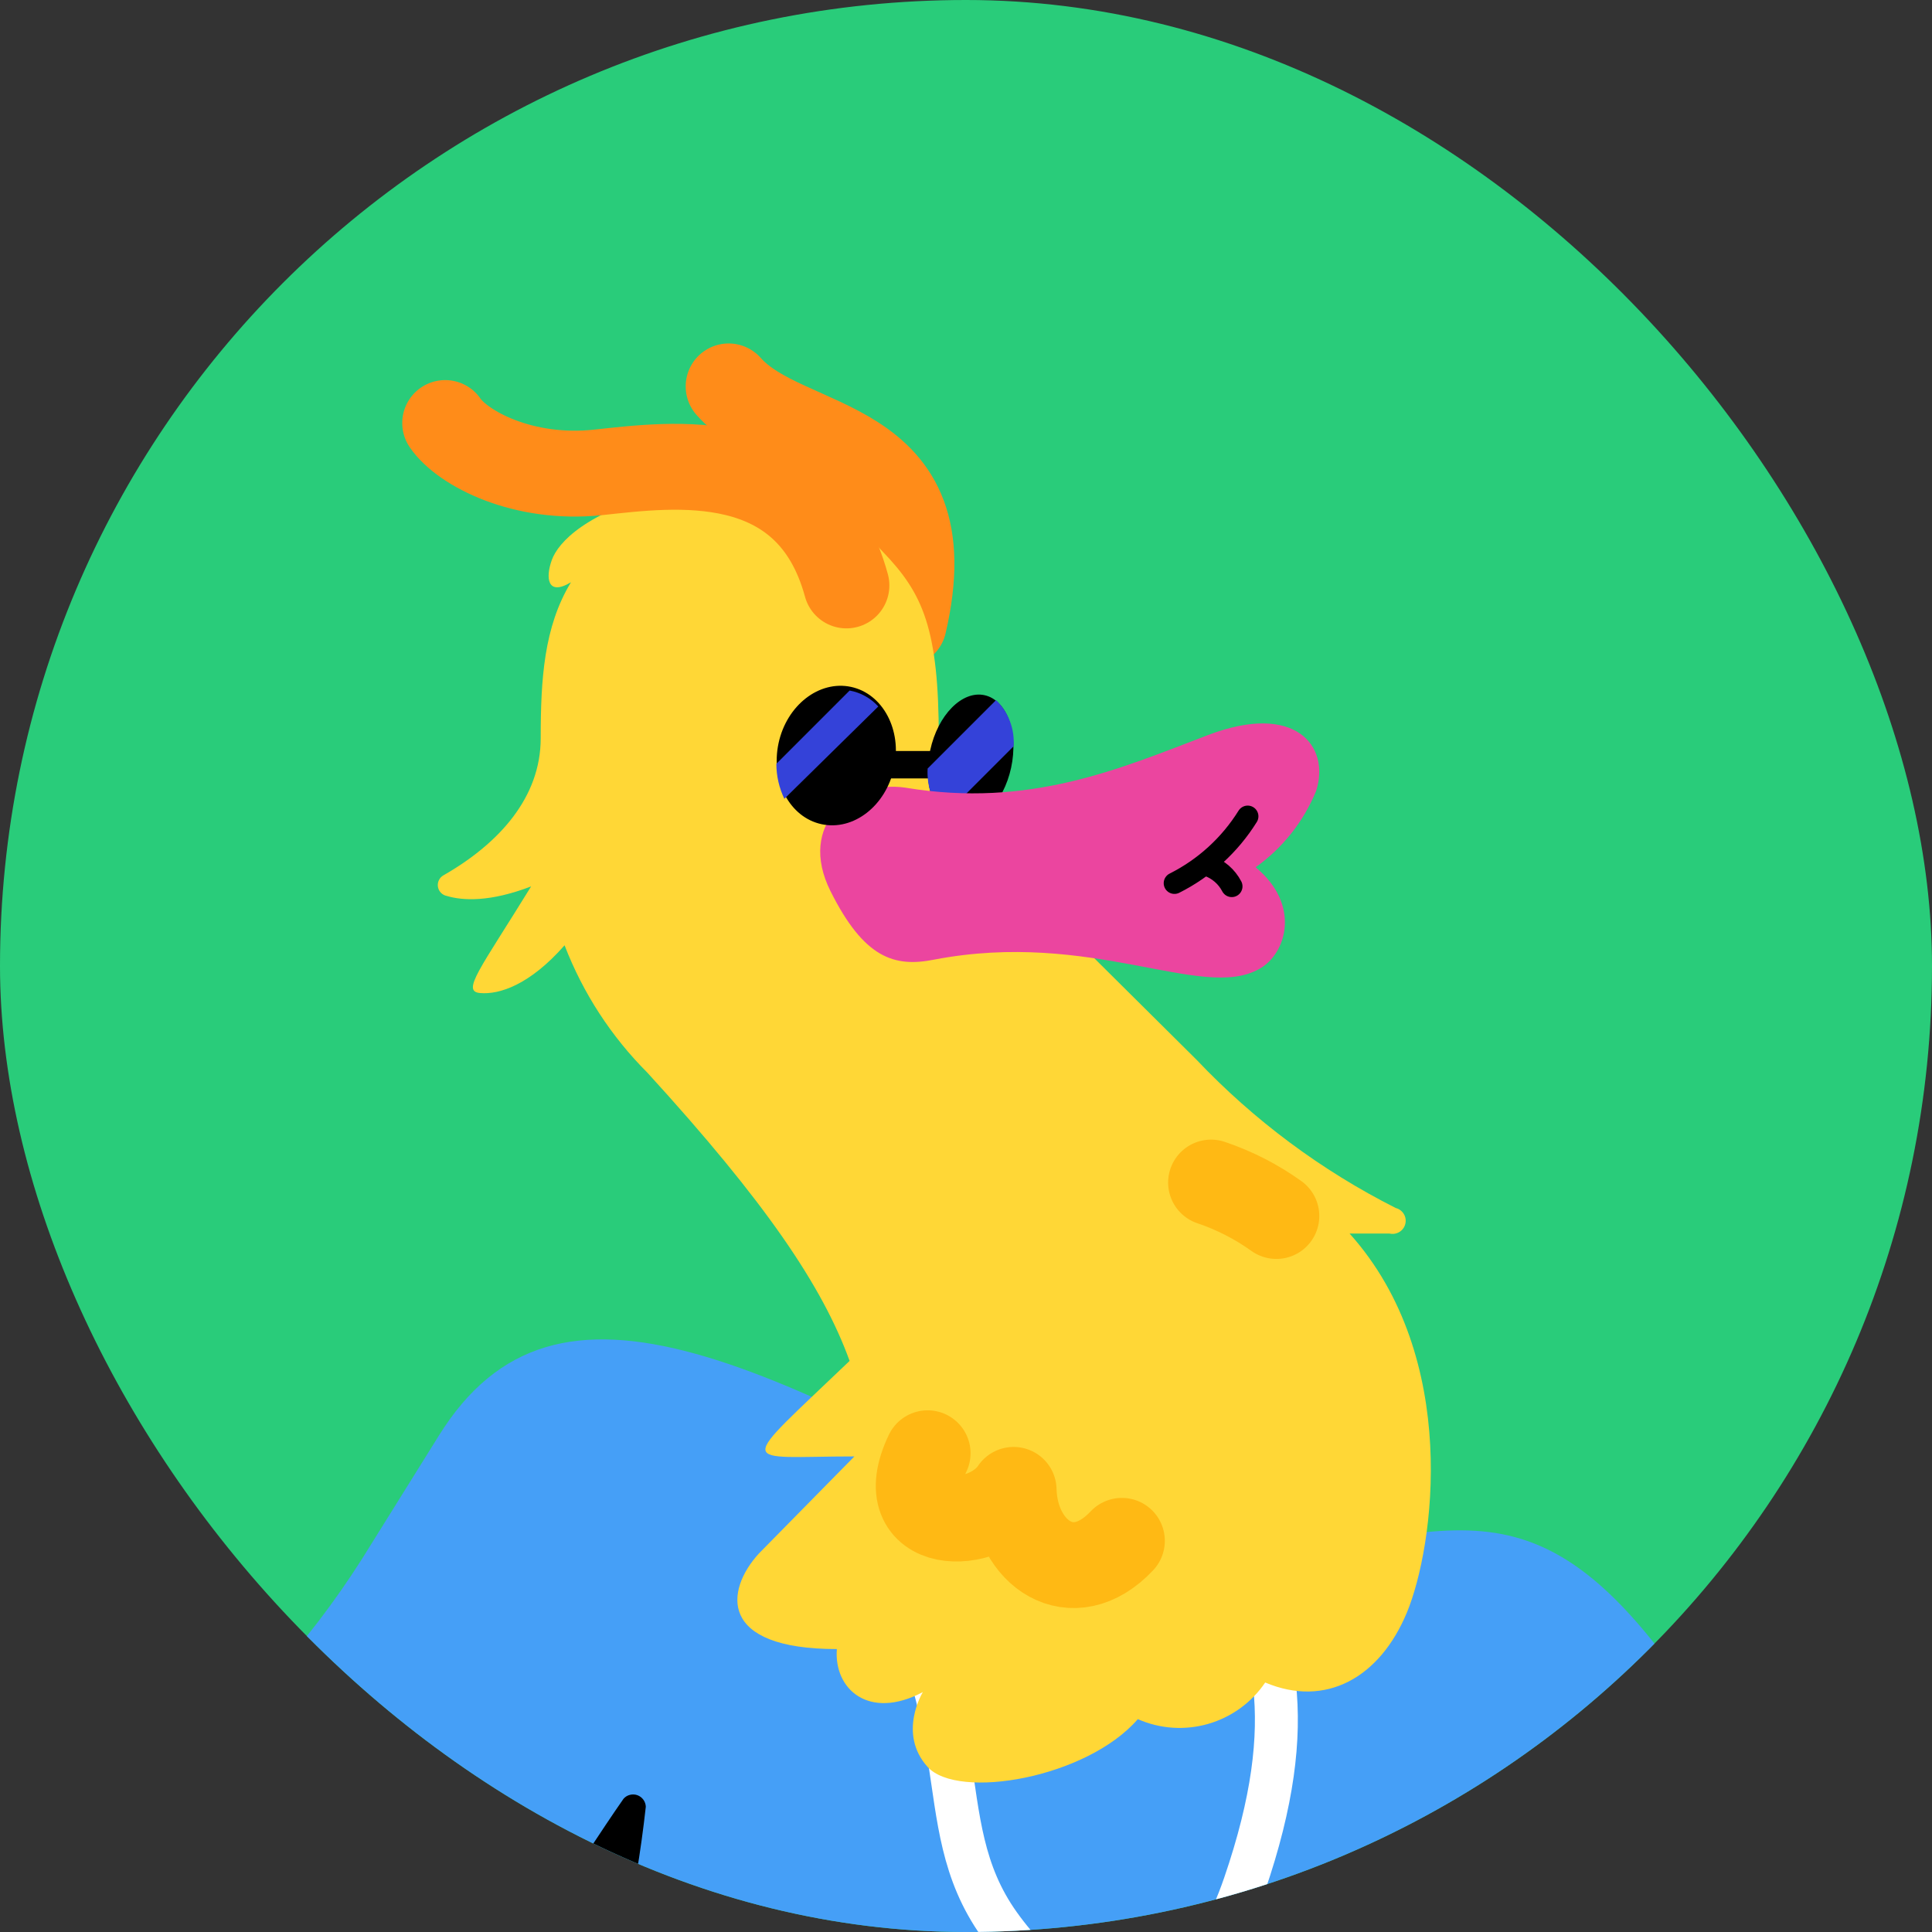 <svg width="45" height="45" viewBox="0 0 45 45" fill="none" xmlns="http://www.w3.org/2000/svg">
<rect x="0" y="0" width="45" height="45" fill="#333333" stroke="none"/>
<g clip-path="url(#clip0_85_2538)">
<rect width="45" height="45" rx="22.5" fill="#29CC7A"/>
<path d="M16.971 9C18.343 10.558 22.089 10.076 21.05 14.526" stroke="#FF8C19" stroke-width="2" stroke-linecap="round" stroke-linejoin="round"/>
<path d="M30.359 63.63C29.636 61.707 28.781 59.836 27.8 58.03C30.418 54.293 32.479 50.195 33.919 45.865L38.444 51.947C40.595 54.803 42.561 56.584 45.639 54.581C48.717 52.578 48.124 49.722 45.417 48.09C44.183 47.339 43.182 46.261 42.524 44.975C37.331 34.702 35.514 35.258 31.138 36L26.836 36.705C17.823 31.661 12.965 29.027 10.22 33.441L8.44 36.297C7.156 38.322 5.524 40.105 3.619 41.563C0.652 43.937 0.17 47.237 2.358 49.277C3.619 50.464 5.51 51.354 7.142 51.947C5.659 57.77 6.4 60.033 6.66 62.517C4.138 67.747 5.659 68.897 8.997 68.897C12.335 68.897 23.906 67.561 30.359 63.63Z" fill="#459FF7"/>
<path d="M20.011 35.666C22.978 39.894 21.532 42.379 23.275 44.827C25.018 47.274 27.651 47.794 28.986 43.899C30.322 40.005 29.654 38.04 28.579 35.963" stroke="white" stroke-miterlimit="10" stroke-linecap="round"/>
<path d="M19.938 49.314C20.123 47.794 21.013 46.31 10.22 44.27" stroke="black" stroke-width="2" stroke-linecap="round" stroke-linejoin="round"/>
<path d="M31.434 28.731H32.362C32.44 28.75 32.523 28.738 32.593 28.696C32.663 28.654 32.713 28.587 32.732 28.508C32.752 28.43 32.74 28.346 32.698 28.277C32.656 28.207 32.589 28.157 32.51 28.137C30.778 27.263 29.209 26.096 27.874 24.688L22.682 19.533C22.164 18.994 21.872 18.277 21.866 17.53V17.196C21.866 14.637 21.495 13.821 20.568 12.857C19.955 12.179 19.165 11.685 18.288 11.43C17.41 11.174 16.479 11.168 15.598 11.411C13.632 11.93 13.002 12.635 12.853 13.043C12.705 13.451 12.742 13.896 13.299 13.562C12.668 14.6 12.594 15.824 12.594 17.196C12.594 18.569 11.63 19.644 10.332 20.386C10.285 20.412 10.247 20.451 10.224 20.499C10.2 20.547 10.192 20.6 10.2 20.653C10.208 20.706 10.232 20.755 10.269 20.793C10.306 20.831 10.353 20.858 10.406 20.868C10.777 20.979 11.407 21.016 12.371 20.646C11.184 22.574 10.739 23.093 11.184 23.13C11.63 23.168 12.334 22.945 13.15 22.018C13.579 23.131 14.236 24.142 15.079 24.985C17.823 27.989 19.158 29.955 19.789 31.698C17.119 34.257 17.193 33.923 19.9 33.923L17.675 36.185C16.896 37.038 16.711 38.41 19.492 38.41C19.418 39.338 20.234 40.08 21.495 39.412C21.495 39.412 20.901 40.376 21.606 41.155C22.311 41.934 25.315 41.415 26.502 40.042C27.018 40.27 27.598 40.309 28.14 40.153C28.682 39.997 29.152 39.656 29.469 39.189C30.878 39.783 32.139 39.078 32.77 37.557C33.4 36.037 34.031 31.623 31.434 28.731Z" fill="#FFD736"/>
<path d="M22.014 17.493H20.457V18.131H22.014V17.493Z" fill="black"/>
<path d="M23.551 17.882C23.728 17.061 23.45 16.305 22.93 16.192C22.409 16.08 21.843 16.654 21.666 17.475C21.488 18.296 21.766 19.052 22.287 19.165C22.807 19.277 23.373 18.703 23.551 17.882Z" fill="black"/>
<path d="M23.201 16.306L21.606 17.901C21.584 18.305 21.717 18.703 21.977 19.014L23.609 17.382C23.623 17.184 23.594 16.985 23.523 16.799C23.453 16.613 23.343 16.445 23.201 16.306Z" fill="#3442D9"/>
<path d="M21.755 22.352C25.426 21.647 27.985 23.316 29.32 22.574C29.951 22.24 30.322 21.09 29.246 20.2C29.875 19.752 30.364 19.135 30.656 18.42C30.989 17.382 30.174 16.343 28.134 17.122C26.094 17.901 23.98 18.828 21.087 18.346C19.826 18.161 18.565 19.199 19.344 20.757C20.123 22.314 20.827 22.537 21.755 22.352Z" fill="#EB459F"/>
<path d="M20.824 17.886C21.013 17.003 20.564 16.158 19.822 15.999C19.079 15.84 18.324 16.427 18.134 17.31C17.945 18.193 18.394 19.038 19.136 19.197C19.879 19.357 20.635 18.77 20.824 17.886Z" fill="black"/>
<path d="M19.715 13.636C18.825 10.372 15.672 10.817 13.929 11.003C12.186 11.188 10.777 10.447 10.369 9.853" stroke="#FF8C19" stroke-width="2" stroke-linecap="round" stroke-linejoin="round"/>
<path d="M18.083 17.79C18.083 18.072 18.147 18.351 18.269 18.606L20.457 16.455C20.281 16.261 20.047 16.131 19.789 16.084L18.083 17.79Z" fill="#3442D9"/>
<path d="M27.355 20.571C28.056 20.219 28.646 19.68 29.061 19.014" stroke="black" stroke-width="0.5" stroke-linecap="round" stroke-linejoin="round"/>
<path d="M28.134 20.163C28.374 20.247 28.573 20.42 28.69 20.645" stroke="black" stroke-width="0.5" stroke-linecap="round" stroke-linejoin="round"/>
<path d="M12.594 44.753C13.299 43.751 14.003 42.639 14.523 41.897C14.562 41.852 14.613 41.82 14.671 41.806C14.728 41.791 14.789 41.793 14.845 41.813C14.901 41.833 14.95 41.87 14.985 41.918C15.02 41.965 15.04 42.023 15.042 42.082C14.926 43.13 14.753 44.169 14.523 45.198L12.594 44.753Z" fill="black"/>
<path d="M34.439 46.57L34.513 46.421C34.884 45.42 35.403 43.751 35.663 42.713C35.68 42.664 35.686 42.612 35.682 42.561C35.678 42.51 35.663 42.46 35.639 42.414C35.615 42.369 35.581 42.329 35.54 42.298C35.5 42.266 35.453 42.243 35.403 42.23C35.31 42.216 35.215 42.234 35.134 42.281C35.053 42.328 34.991 42.402 34.958 42.49C34.698 43.417 34.253 44.864 33.919 45.865L34.439 46.57Z" fill="black"/>
<path d="M23.349 53.32L36.33 43.084C36.478 43.009 36.664 43.009 36.738 43.158C36.76 43.184 36.777 43.215 36.788 43.248C36.798 43.282 36.801 43.316 36.798 43.351C36.794 43.386 36.784 43.419 36.767 43.45C36.751 43.48 36.728 43.507 36.701 43.529L24.054 54.173C24 54.228 23.934 54.272 23.861 54.301C23.789 54.33 23.711 54.343 23.633 54.339C23.555 54.336 23.479 54.317 23.409 54.282C23.339 54.247 23.277 54.198 23.228 54.138C23.178 54.078 23.142 54.008 23.12 53.933C23.1 53.858 23.095 53.779 23.106 53.702C23.118 53.624 23.145 53.551 23.187 53.485C23.229 53.419 23.284 53.363 23.349 53.32Z" fill="#4553EB"/>
<path d="M21.606 33.849C20.716 35.703 22.942 35.703 23.609 34.702C23.646 36.185 24.981 37.112 26.131 35.889" stroke="#FFB914" stroke-width="2" stroke-linecap="round" stroke-linejoin="round"/>
<path d="M29.729 28.323C29.263 27.989 28.751 27.727 28.208 27.544" stroke="#FFB914" stroke-width="2" stroke-linecap="round" stroke-linejoin="round"/>
</g>
<defs>
<clipPath id="clip0_85_2538">
<rect width="45" height="45" rx="22.5" fill="white"/>
</clipPath>
</defs>
</svg>
